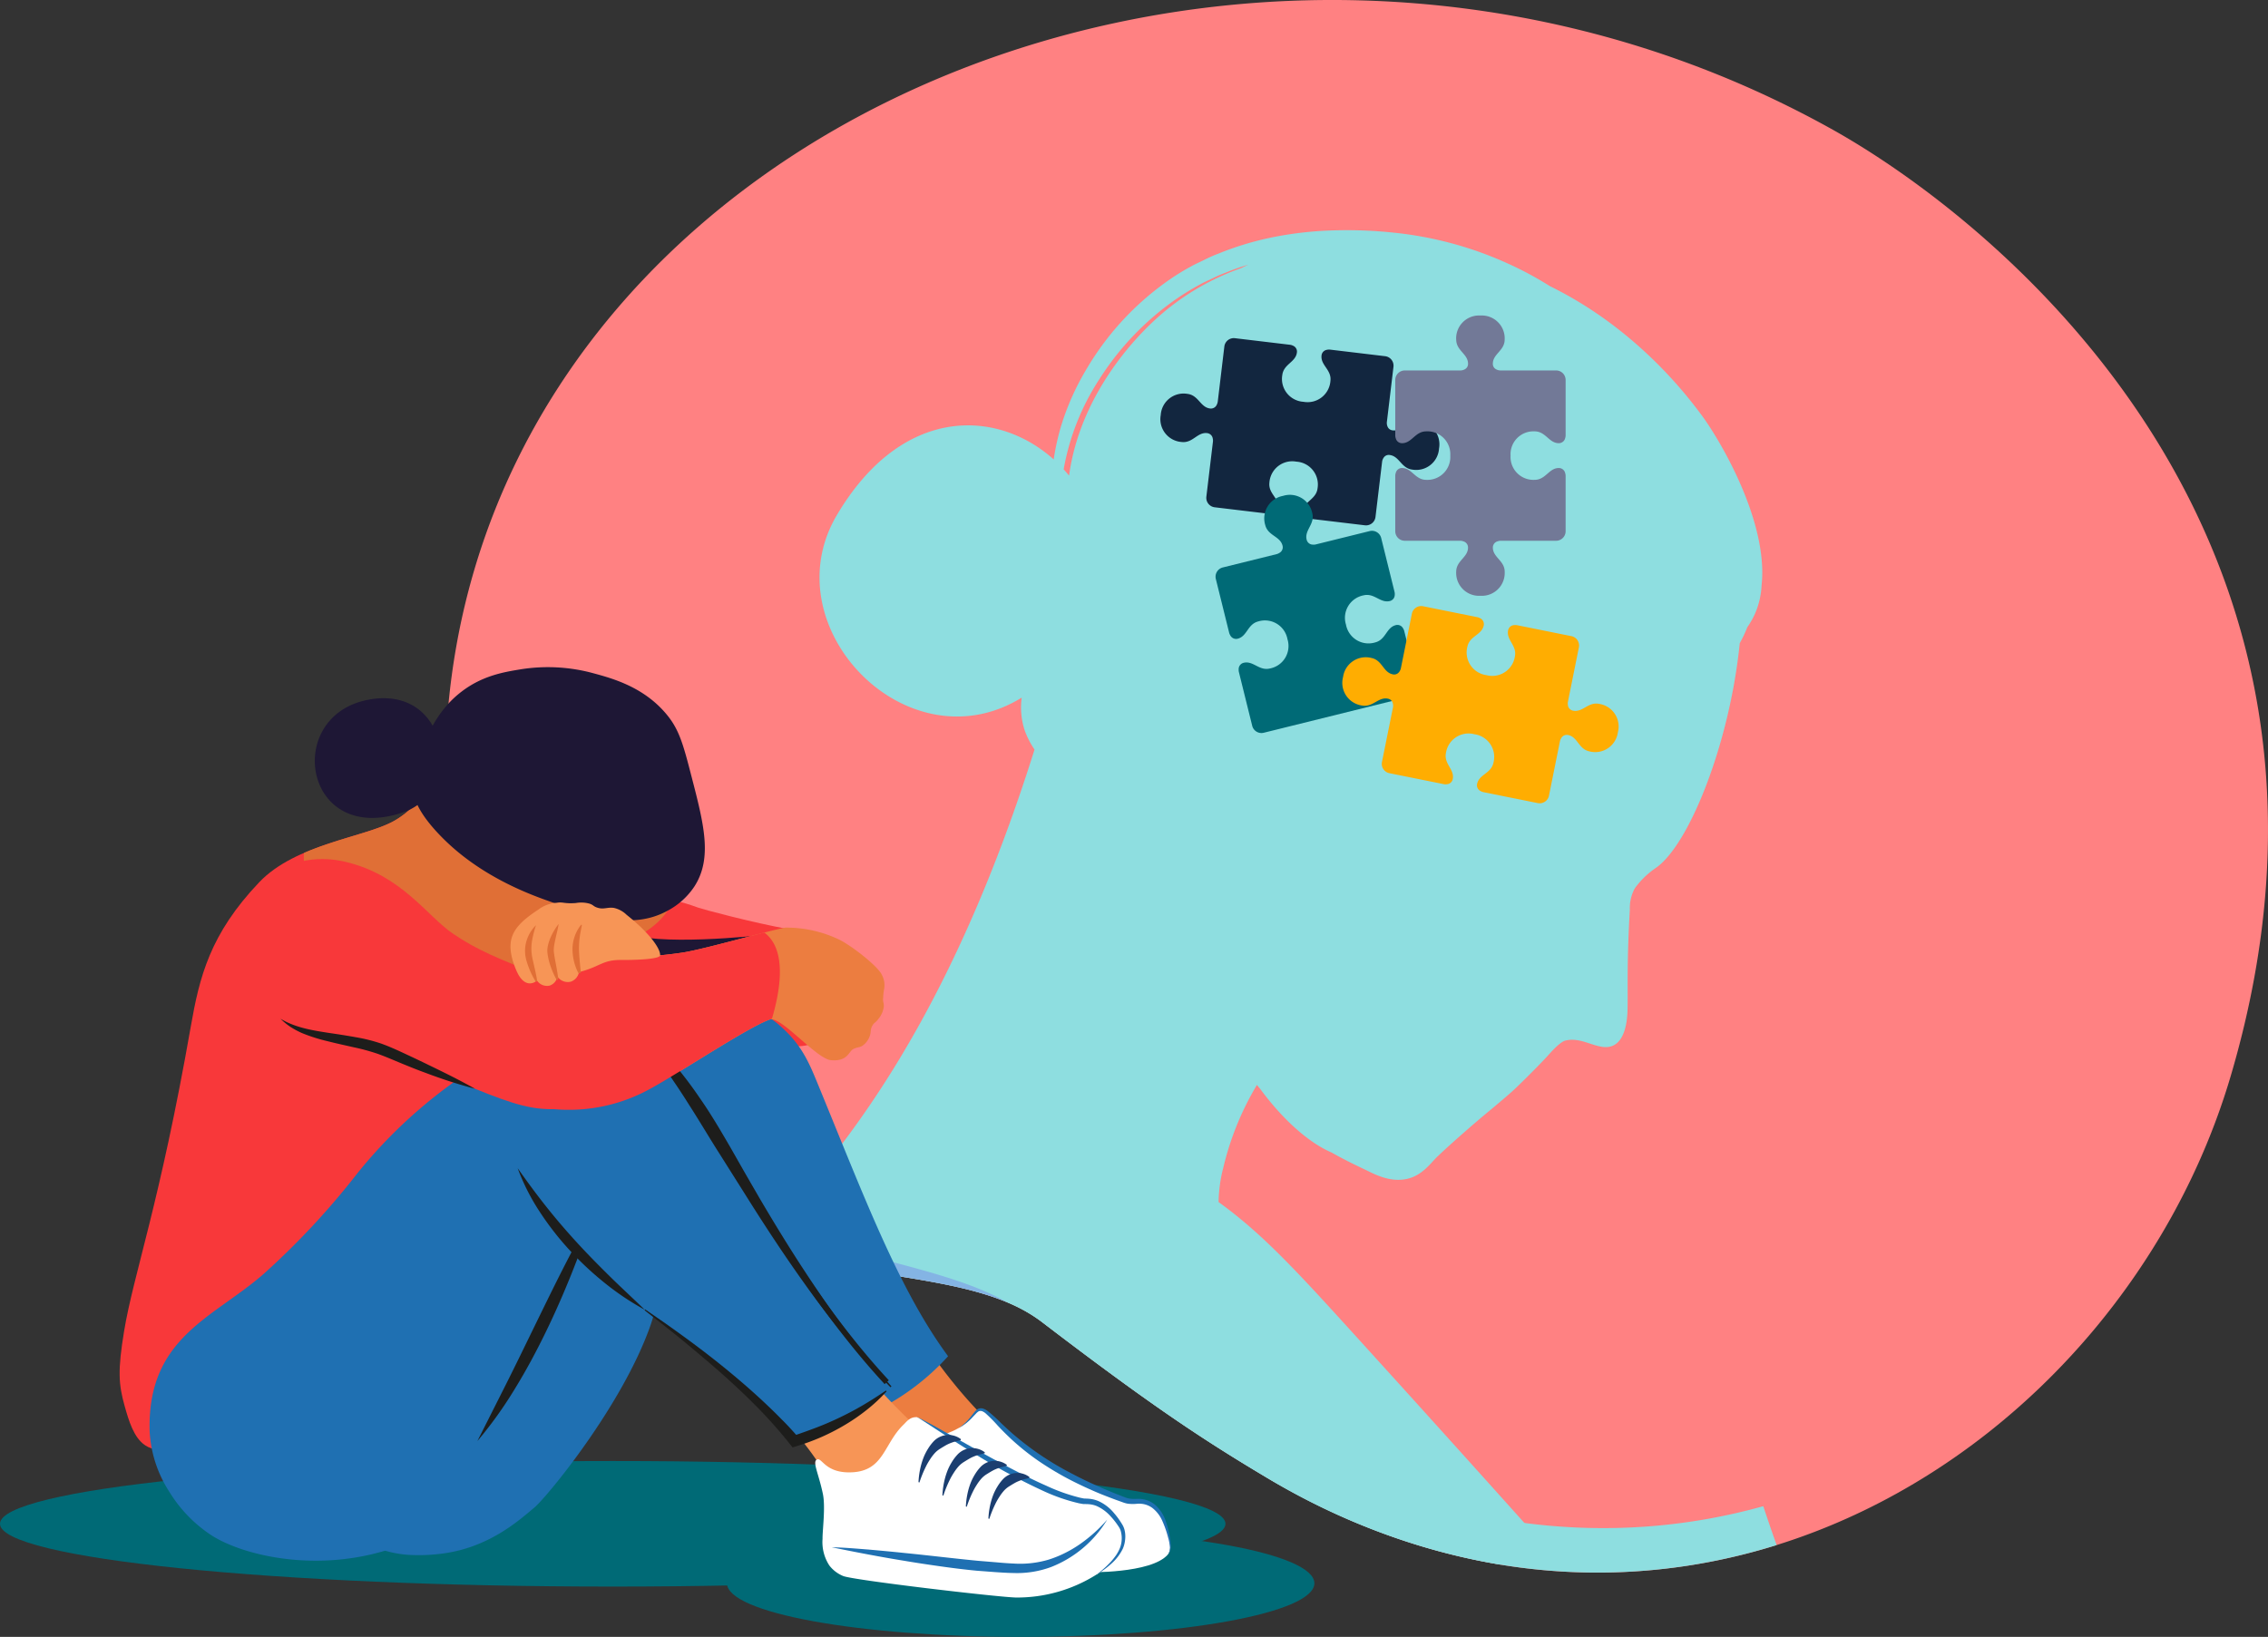 <svg xmlns="http://www.w3.org/2000/svg" xmlns:xlink="http://www.w3.org/1999/xlink" width="400" height="288.781" viewBox="0 0 400 288.781">
  <rect x="0" y="0" width="400" height="288.781" fill="#333333" stroke="none"/>
  <defs>
    <clipPath id="clip-path">
      <rect id="Rectángulo_373838" data-name="Rectángulo 373838" width="400" height="288.781" transform="translate(0 0)" fill="none"/>
    </clipPath>
  </defs>
  <g id="Grupo_1064796" data-name="Grupo 1064796" transform="translate(0 0.001)">
    <g id="Grupo_1064795" data-name="Grupo 1064795" transform="translate(0 -0.001)" clip-path="url(#clip-path)">
      <path id="Trazado_798488" data-name="Trazado 798488" d="M556.737,260.477c-11.024-6.582-20.131-12.591-39.321-27.261-21.693-16.583-76.026,4.138-100.346-65a85.652,85.652,0,0,1-4.594-22.423C404.746,27.53,548.8-37.227,656.609,22.716c28.328,15.75,98.768,71.226,70.486,167.1-19.517,66.159-96.393,114.824-170.359,70.662" transform="translate(-333.667 0.001)" fill="#ff8182"/>
      <path id="Trazado_798489" data-name="Trazado 798489" d="M849.69,350c.038-3.555-.125-7.95.39-16.938a7.259,7.259,0,0,1,.877-3.755,15,15,0,0,1,3.593-3.518c5.874-3.874,13.116-21.863,14.917-39.725a24.055,24.055,0,0,0,1.335-2.821,14.515,14.515,0,0,0,1.378-2.444,14.114,14.114,0,0,0,1.137-4.942c1.226-11.25-7.347-25.665-10.593-30.044-2.736-3.691-11.672-15.349-26.732-22.734a60.835,60.835,0,0,0-7.447-4.006,64.339,64.339,0,0,0-20.138-5.44,78.091,78.091,0,0,0-10.418-.4,63,63,0,0,0-10.433,1.121,53.352,53.352,0,0,0-10.109,3.01,23.745,23.745,0,0,0-2.421,1.072c-.791.4-1.607.739-2.374,1.18a41.3,41.3,0,0,0-4.491,2.827A50.184,50.184,0,0,0,754.1,237.966a45.22,45.22,0,0,0-4.266,9.585,42.325,42.325,0,0,0-1.366,6.094c-9.961-8.95-26.769-9.588-38.242,9.82-11.692,19.777,12.509,44.615,32.6,32.2a13,13,0,0,0,.561,5.88,15.378,15.378,0,0,0,1.7,3.282c-13.1,41.736-28.5,62.592-36.265,72.61a68.434,68.434,0,0,0-13.807,14.93c20.074,6.277,40.111,4.841,51.365,13.444,19.19,14.67,28.3,20.679,39.321,27.261a118.294,118.294,0,0,0,41.455,15.537c3.22-.337,6.482-.744,9.772-1.26-5.859-6.542-17.475-19.533-35.393-39.271-10.249-11.29-16.253-17.832-23.988-23.421a25.68,25.68,0,0,1,.81-5.975,51.6,51.6,0,0,1,5.952-14.689c.174.209.345.423.523.629l-.007-.012c4.052,5.528,8.677,9.61,12.672,11.316,2.58,1.475,5,2.575,6.91,3.505,2.542,1.241,4.6,1.562,6.472,1.115,2.654-.633,4.063-2.765,5.271-3.918,3.122-2.982,7.9-7.02,7.9-7.02.484-.4.955-.8,1.421-1.183l.016-.014.5-.417c.271-.226.879-.737.915-.767.892-.751,1.769-1.5,2.656-2.3l.012-.011c.6-.538,4.628-4.483,6.219-6.276.846-.953,2.116-2.278,2.955-2.479,2.348-.56,4.384.808,6.472,1.115,4.594.677,4.458-6.165,4.47-7.273M781.453,219.92a43.844,43.844,0,0,0-15.118,9.1c-1.923,1.785-12.871,11.949-15.1,27.091-.019.133-.035.261-.053.392q-.463-.569-.956-1.11a42.68,42.68,0,0,1,6.311-15.929,49.512,49.512,0,0,1,13.6-14.166,46.687,46.687,0,0,1,4.185-2.552c.711-.4,1.474-.711,2.208-1.073a21.134,21.134,0,0,1,2.255-.976,38.757,38.757,0,0,1,4.005-1.407c-.458.21-.9.421-1.344.633" transform="translate(-562.631 -172.591)" fill="#8edee0"/>
      <path id="Trazado_798490" data-name="Trazado 798490" d="M985.99,1233.533c-11.582-5.543-40.411-25.646-55.128-28.025a27.84,27.84,0,0,1,6.442,3.6c19.19,14.67,28.3,20.679,39.321,27.261,31.066,18.548,62.644,20.72,90.27,12.1q-1.18-3.3-2.358-6.856c-23.866,6.653-50.848,5.182-78.547-8.076" transform="translate(-753.555 -975.887)" fill="#8edee0"/>
      <path id="Trazado_798491" data-name="Trazado 798491" d="M431.99,824.037c-.169-.7-.323-1.411-.474-2.121-2.689.34-5.572.814-8.678,1.487a84.5,84.5,0,0,0,2.862,10.177c22.3,63.383,69.818,51.241,94.288,61.56-23.1-13.121-72.166-5.338-88-71.1" transform="translate(-342.298 -665.36)" fill="#84b4e4"/>
      <path id="Trazado_798492" data-name="Trazado 798492" d="M1119.949,327.926c-1.963-.235-2.754,1.773-4.49,1.565a1.064,1.064,0,0,1-.913-.709,1.619,1.619,0,0,1-.1-.793l1.161-9.711a1.681,1.681,0,0,0-1.47-1.869l-9.691-1.158a1.626,1.626,0,0,0-.575.03,1.12,1.12,0,0,0-.948.989c-.208,1.736,1.8,2.527,1.565,4.491a4.036,4.036,0,0,1-4.71,3.7l-.079-.01a4.036,4.036,0,0,1-3.7-4.71c.235-1.963,2.372-2.259,2.579-4a1.12,1.12,0,0,0-.688-1.185,1.627,1.627,0,0,0-.552-.165l-9.691-1.158a1.681,1.681,0,0,0-1.869,1.47l-1.157,9.686a1.634,1.634,0,0,1-.162.546,1.123,1.123,0,0,1-1.19.7c-1.736-.207-2.032-2.345-3.995-2.579a4.036,4.036,0,0,0-4.71,3.7c0,.013-.008.066-.01.079a4.036,4.036,0,0,0,3.7,4.71c1.963.235,2.754-1.772,4.49-1.565a1.124,1.124,0,0,1,.992.959,1.638,1.638,0,0,1,.029.569l-1.158,9.686a1.681,1.681,0,0,0,1.47,1.869l9.671,1.156a1.614,1.614,0,0,0,.493-.014,1.152,1.152,0,0,0,1.051-1.011c.208-1.736-1.8-2.527-1.565-4.49a4.036,4.036,0,0,1,4.71-3.7l.079.01a4.036,4.036,0,0,1,3.7,4.71c-.235,1.963-2.372,2.259-2.579,4a1.152,1.152,0,0,0,.783,1.231,1.613,1.613,0,0,0,.476.13l9.671,1.156a1.681,1.681,0,0,0,1.869-1.47l1.161-9.711a1.621,1.621,0,0,1,.28-.748,1.065,1.065,0,0,1,1.055-.474c1.736.208,2.032,2.345,4,2.579a4.036,4.036,0,0,0,4.71-3.7c0-.013.008-.066.01-.079a4.036,4.036,0,0,0-3.7-4.71" transform="translate(-869.845 -253.568)" fill="#12263f"/>
      <path id="Trazado_798493" data-name="Trazado 798493" d="M1159.91,493.976a1.681,1.681,0,0,0,1.228-2.036l-2.346-9.474a1.626,1.626,0,0,0-.232-.527,1.12,1.12,0,0,0-1.261-.537c-1.7.42-1.727,2.578-3.646,3.053a4.036,4.036,0,0,1-5.131-3.094l-.019-.077a4.036,4.036,0,0,1,3.094-5.132c1.919-.475,2.952,1.419,4.649,1a1.121,1.121,0,0,0,.865-1.063,1.627,1.627,0,0,0-.041-.574l-2.346-9.474a1.681,1.681,0,0,0-2.036-1.228l-9.469,2.345a1.633,1.633,0,0,1-.569.041,1.123,1.123,0,0,1-1.074-.866c-.42-1.7,1.474-2.73,1-4.649a4.036,4.036,0,0,0-5.132-3.094l-.078.019a4.036,4.036,0,0,0-3.094,5.132c.475,1.919,2.632,1.949,3.053,3.646a1.123,1.123,0,0,1-.546,1.267,1.628,1.628,0,0,1-.522.229l-9.469,2.345a1.681,1.681,0,0,0-1.228,2.036l2.341,9.454a1.608,1.608,0,0,0,.188.456,1.152,1.152,0,0,0,1.318.625c1.7-.42,1.727-2.578,3.646-3.053a4.036,4.036,0,0,1,5.131,3.094c0,.013.016.065.019.078a4.036,4.036,0,0,1-3.094,5.131c-1.919.475-2.952-1.419-4.649-1a1.152,1.152,0,0,0-.874,1.168,1.614,1.614,0,0,0,.047.491l2.341,9.454a1.681,1.681,0,0,0,2.036,1.228Z" transform="translate(-911.126 -371.118)" fill="#006a76"/>
      <path id="Trazado_798494" data-name="Trazado 798494" d="M1246.424,578.854c1.938.391,2.887-1.547,4.6-1.2a1.065,1.065,0,0,1,.854.78,1.617,1.617,0,0,1,.032.8l-1.933,9.587a1.681,1.681,0,0,0,1.316,1.98l9.568,1.929a1.62,1.62,0,0,0,.576.016,1.12,1.12,0,0,0,1.024-.91c.346-1.714-1.592-2.663-1.2-4.6a4.036,4.036,0,0,1,4.991-3.316l.078.016a4.036,4.036,0,0,1,3.316,4.991c-.391,1.938-2.545,2.062-2.89,3.776a1.12,1.12,0,0,0,.592,1.236,1.622,1.622,0,0,0,.537.209l9.568,1.929a1.681,1.681,0,0,0,1.98-1.316l1.928-9.563a1.634,1.634,0,0,1,.205-.532,1.124,1.124,0,0,1,1.242-.6c1.714.346,1.838,2.5,3.776,2.89a4.036,4.036,0,0,0,4.991-3.316l.016-.078a4.036,4.036,0,0,0-3.316-4.991c-1.938-.391-2.887,1.547-4.6,1.2a1.123,1.123,0,0,1-.912-1.035,1.631,1.631,0,0,1,.017-.57l1.927-9.563a1.681,1.681,0,0,0-1.316-1.98l-9.548-1.925a1.608,1.608,0,0,0-.492-.026,1.152,1.152,0,0,0-1.129.924c-.346,1.714,1.592,2.663,1.2,4.6a4.036,4.036,0,0,1-4.991,3.316l-.078-.016a4.036,4.036,0,0,1-3.316-4.991c.391-1.938,2.544-2.062,2.89-3.776a1.152,1.152,0,0,0-.682-1.289,1.613,1.613,0,0,0-.464-.167l-9.548-1.925a1.681,1.681,0,0,0-1.98,1.316l-1.933,9.587a1.619,1.619,0,0,1-.339.723,1.065,1.065,0,0,1-1.09.388c-1.714-.346-1.838-2.5-3.776-2.89a4.036,4.036,0,0,0-4.991,3.316l-.016.078a4.036,4.036,0,0,0,3.316,4.991" transform="translate(-1006.244 -454.394)" fill="#ffad01"/>
      <path id="Trazado_798495" data-name="Trazado 798495" d="M1302.679,296.475c0,1.977,2.087,2.525,2.087,4.273a1.065,1.065,0,0,1-.6.991,1.62,1.62,0,0,1-.776.19h-9.78a1.681,1.681,0,0,0-1.681,1.681v9.76a1.621,1.621,0,0,0,.1.567,1.12,1.12,0,0,0,1.095.824c1.748,0,2.3-2.087,4.273-2.087a4.036,4.036,0,0,1,4.237,4.237v.08a4.036,4.036,0,0,1-4.237,4.237c-1.977,0-2.524-2.087-4.273-2.087a1.12,1.12,0,0,0-1.095.824,1.623,1.623,0,0,0-.1.567v9.76a1.681,1.681,0,0,0,1.681,1.681h9.755a1.635,1.635,0,0,1,.562.1,1.124,1.124,0,0,1,.835,1.1c0,1.748-2.087,2.3-2.087,4.273a4.036,4.036,0,0,0,4.237,4.237h.08a4.036,4.036,0,0,0,4.237-4.237c0-1.977-2.087-2.525-2.087-4.273a1.124,1.124,0,0,1,.835-1.1,1.636,1.636,0,0,1,.562-.1h9.755a1.681,1.681,0,0,0,1.681-1.681v-9.74a1.613,1.613,0,0,0-.072-.488,1.152,1.152,0,0,0-1.129-.924c-1.748,0-2.3,2.087-4.273,2.087a4.036,4.036,0,0,1-4.237-4.237v-.08a4.036,4.036,0,0,1,4.237-4.237c1.977,0,2.525,2.087,4.273,2.087a1.152,1.152,0,0,0,1.129-.924,1.613,1.613,0,0,0,.072-.488v-9.74a1.681,1.681,0,0,0-1.681-1.681h-9.78a1.62,1.62,0,0,1-.776-.19,1.065,1.065,0,0,1-.6-.991c0-1.748,2.087-2.3,2.087-4.273a4.036,4.036,0,0,0-4.237-4.237h-.08a4.036,4.036,0,0,0-4.237,4.237" transform="translate(-1045.851 -236.573)" fill="#727997"/>
      <path id="Trazado_798496" data-name="Trazado 798496" d="M556.635,834.761c4.329-2.155,6.592-3.346,13.9-.649.651.24,9.215,2.569,16.211,3.842,4.489.817,6.55,1.547,8.431,2.73,2.394,1.506,4.257,6.206,3.131,10.016-1.745,5.9-7.776,7.47-8.431,7.628-2.633.635-6.613-.063-10.017-.8-10.052-2.183-27.654-15.655-27.238-18.788.07-.528.439-2.2,4.009-3.975" transform="translate(-447.358 -673.972)" fill="#f8383a"/>
      <path id="Trazado_798497" data-name="Trazado 798497" d="M0,1364.276c0,6.118,48.383,11.077,108.067,11.077s108.067-4.959,108.067-11.077S167.751,1353.2,108.067,1353.2,0,1358.158,0,1364.276" transform="translate(0 -1095.447)" fill="#006a76"/>
      <path id="Trazado_798498" data-name="Trazado 798498" d="M673.1,1426.194c0,5.227,23.193,9.464,51.8,9.464s51.8-4.237,51.8-9.464-23.193-9.464-51.8-9.464-51.8,4.237-51.8,9.464" transform="translate(-544.887 -1146.876)" fill="#006a76"/>
      <path id="Trazado_798499" data-name="Trazado 798499" d="M592.348,931.8a16.4,16.4,0,0,1,12.267.02c1.758.684,10.526,11.684,11.256,13.907C631.9,994.513,649.588,1004.46,650.2,1007a6.67,6.67,0,0,1-1.769,6.326c-1.024.609-5.468,2.974-15.363-1.627-8.063-3.749-44.573-49.953-46.625-57.475-3.466-12.7-.333-17.281.723-18.616a12.767,12.767,0,0,1,5.182-3.805" transform="translate(-473.455 -753.358)" fill="#ec7d40"/>
      <path id="Trazado_798500" data-name="Trazado 798500" d="M617.44,1000.021a42.361,42.361,0,0,0,18.041-11.333l.6-.647-.514-.716c-8.375-11.653-14.448-27.813-22.135-46.524-1.851-4.5-3.123-7.962-7.756-11.707a17.769,17.769,0,0,0-5.251-2.87,18.332,18.332,0,0,0-6.671-1.274,16.526,16.526,0,0,0-6.4,1.264,13.792,13.792,0,0,0-5.613,4.132c-3.044,3.847-3.361,10.615-.918,19.569,2.138,7.836,6.622,14.288,22.056,34a175.556,175.556,0,0,0,13.465,15.848l.471.467Z" transform="translate(-468.871 -748.77)" fill="#1f70b2"/>
      <path id="Trazado_798501" data-name="Trazado 798501" d="M370.139,1099.936c-4.914,14.284-18.451,30.656-20.592,32.413-2.318,1.9-7.608,6.871-15.842,8.044a31.134,31.134,0,0,1-5.59.309,18.967,18.967,0,0,1-8.59-2.318c-7.39-4.509-6.008-36.939,13.907-56.309,4.913-4.778,14.306-13.914,24.814-11.453,11.615,2.721,15.576,18.606,11.892,29.313" transform="translate(-255.331 -866.36)" fill="#1f70b2"/>
      <path id="Trazado_798502" data-name="Trazado 798502" d="M169.243,713.948c-3.107-.408-4.141,5.531-10.129,8.861-5.16,2.87-17.29,4.029-23.711,10.775-8.724,9.166-10.547,16.753-12.076,25.483-5.493,31.363-10.1,43.669-11.758,53.722-1.138,6.913-.987,9.384.116,13.272.691,2.434,1.564,5.511,3.609,6.869,5.546,3.681,18.7-5.945,26.078-12.806,15.442-14.355,22.61-30.629,30.547-55.184,0,0,8.818-27.278,2.794-44.124-.608-1.7-2.371-6.462-5.472-6.869" transform="translate(-89.683 -577.942)" fill="#f8383a"/>
      <path id="Trazado_798503" data-name="Trazado 798503" d="M397.016,737.431c-4.191,5.117-6.552,13.874-2.645,19.328,4.737,6.612,15.962,5.328,22.583,4.12,5.72-1.043,17.962-4.04,19.531-11.444,1.461-6.9-7.124-14.544-14.648-17.293-7.4-2.7-18.519-2.4-24.821,5.29" transform="translate(-317.642 -591.433)" fill="#e06f36"/>
      <path id="Trazado_798504" data-name="Trazado 798504" d="M307.348,713.948c3.1.407,4.864,5.169,5.472,6.869,4.752,13.289.269,33.065-1.837,40.826-10.961-2.023-21.173-8.567-26.1-17.873a32.249,32.249,0,0,1-3.5-15.348c5.873-2.549,12.4-3.7,15.834-5.614,5.987-3.33,7.021-9.269,10.129-8.861" transform="translate(-227.787 -577.942)" fill="#e06f36"/>
      <path id="Trazado_798505" data-name="Trazado 798505" d="M602.171,864.088c-.265.133-16.766,2.121-24.652.663s.331,6.627.331,6.627,26.707-1.856,26.309-1.723-1.988-5.567-1.988-5.567" transform="translate(-464.745 -699.5)" fill="#1e1735"/>
      <path id="Trazado_798506" data-name="Trazado 798506" d="M216.9,985.718c-3.966,7.031-22,43.3-25.194,48.834-4.206,7.3-9.165,9.849-11.7,10.609-12.928,3.872-25.522.646-30.736-2.808a24.44,24.44,0,0,1-7.333-7.645A21.681,21.681,0,0,1,138.5,1024.1c-.468-16.712,11.45-20.077,20.282-27.927a136.408,136.408,0,0,0,16.382-17.63,86.546,86.546,0,0,1,24.027-20.594c10.647-6,15.053-4.919,16.694-4.369,4.575,1.535,8.722,6.052,9.361,11.077.858,6.751-1.878,9.589-8.35,21.063" transform="translate(-112.109 -771.583)" fill="#1f70b2"/>
      <path id="Trazado_798507" data-name="Trazado 798507" d="M462.6,1124.207a47.63,47.63,0,0,0-2.958,4.849c-.911,1.656-1.772,3.33-2.627,5.006-1.7,3.356-3.34,6.728-4.983,10.094s-3.273,6.735-4.953,10.082L442,1164.312a72.4,72.4,0,0,0,6.613-9.222c1.986-3.223,3.77-6.561,5.425-9.955s3.168-6.853,4.571-10.351q1.049-2.624,2.024-5.275c.65-1.769,1.276-3.539,1.965-5.3" transform="translate(-357.811 -910.072)" fill="#1d1d1b"/>
      <path id="Trazado_798508" data-name="Trazado 798508" d="M472.446,868.981c2.531-2.318,5.347-3.116,11.092-4.127,4.031-.709,8.856-.419,15.337-1.419,3.777-.583,16.585-4.26,18.067-4.385a21.5,21.5,0,0,1,9.028,1.924c2.221.921,7.33,4.938,7.937,6.411a3.829,3.829,0,0,1,.387,2.563,9.729,9.729,0,0,0-.151,1.451c-.115.782.166.89.1,1.644a4.175,4.175,0,0,1-.919,2.08c-.57.782-.78.645-1.112,1.258-.435.8-.113,1.1-.532,2.031a3.391,3.391,0,0,1-1.161,1.451c-.574.386-.76.2-1.6.58-.882.4-.953,2.258-3.99,1.991-2.591-.228-8.83-7.878-10.81-7.166-3.911,1.406-15.7,9.285-20.931,12.145a29.53,29.53,0,0,1-16.347,3.724c-2.6-.152-4.792-.4-6.927-2.714-4.366-4.722-2.723-14.632,2.531-19.443" transform="translate(-378.377 -695.399)" fill="#ec7d40"/>
      <path id="Trazado_798509" data-name="Trazado 798509" d="M845.4,1334.271s11.349.273,14.288-3.111c.568-.654.562-1.575.19-3.158-.463-1.965-1.211-4.712-3.348-5.789-1.824-.919-2.8-.07-4.436-.665-21.037-7.631-23.259-16.932-25.791-15.9-.572.234-1.634,2.136-3.471,3.17-5.407,3.044-5.255-.7-9.285,1.328-4.818,2.421-8.293,10.165-4.164,15.186,3.022,3.673,6.541,1.918,20.825,5.4,4.622,1.127,4.3,2.667,15.19,3.533" transform="translate(-653.734 -1056.892)" fill="#fff"/>
      <path id="Trazado_798510" data-name="Trazado 798510" d="M817.186,1409.329c3.022,3.673,6.541,1.919,20.825,5.4" transform="translate(-661.531 -1140.885)" fill="none" stroke="#1d1d1b" stroke-miterlimit="10" stroke-width="1"/>
      <path id="Trazado_798511" data-name="Trazado 798511" d="M924.646,1330.2a2.116,2.116,0,0,0,.533-1.465,8.08,8.08,0,0,0-.16-1.582,17.56,17.56,0,0,0-.809-3.071,6.476,6.476,0,0,0-1.842-2.7,4.472,4.472,0,0,0-1.5-.807,5.023,5.023,0,0,0-1.682-.212,6.389,6.389,0,0,1-1.463-.073,4.543,4.543,0,0,1-.674-.214l-.727-.283c-.973-.369-1.929-.776-2.887-1.178-1.91-.817-3.793-1.694-5.625-2.665a53.351,53.351,0,0,1-10.3-6.885c-.786-.676-1.542-1.385-2.3-2.1a27.156,27.156,0,0,0-2.363-2.128,2.778,2.778,0,0,0-.769-.395,1.351,1.351,0,0,0-.929.064,2.432,2.432,0,0,0-.631.592c-.171.2-.331.41-.494.613a9.59,9.59,0,0,1-2.238,2.152,8.931,8.931,0,0,0,2.471-1.947l.54-.566a2.275,2.275,0,0,1,.53-.449.89.89,0,0,1,.6.009,2.313,2.313,0,0,1,.593.369,27.91,27.91,0,0,1,2.169,2.2c.716.768,1.464,1.512,2.233,2.237a43.54,43.54,0,0,0,4.94,3.968,55.035,55.035,0,0,0,5.429,3.258q2.811,1.452,5.738,2.649c.98.383,1.958.77,2.951,1.119l.742.268a4.91,4.91,0,0,0,.828.232,7.169,7.169,0,0,0,1.665.024,4.188,4.188,0,0,1,1.423.114,3.967,3.967,0,0,1,1.281.614,5.9,5.9,0,0,1,1.784,2.336,18.328,18.328,0,0,1,1.011,2.924,8,8,0,0,1,.293,1.517,2.033,2.033,0,0,1-.366,1.462" transform="translate(-718.688 -1055.935)" fill="#1f70b2"/>
      <path id="Trazado_798512" data-name="Trazado 798512" d="M426.44,660.914a12.917,12.917,0,0,0,4.773-4.308c3.21-4.986,1.658-10.993-.466-19.209-1.416-5.478-2.123-8.217-4.191-10.827-4.036-5.1-9.767-6.649-13.156-7.567a30.5,30.5,0,0,0-12.806-.7c-2.99.49-6.765,1.109-10.478,3.958-3.827,2.937-5.5,6.644-6.869,9.663-1.2,2.643-1.913,4.23-1.863,6.4.058,2.52,1.136,5.28,4.89,9.2,2.887,3.012,8.379,7.776,18.511,11.409,8,2.869,15.278,5.479,21.654,1.979" transform="translate(-308.738 -500.226)" fill="#1e1735"/>
      <path id="Trazado_798513" data-name="Trazado 798513" d="M307.093,666.791c10.862-3.718,8.038-22.929-6.571-19.777-14.63,3.156-10.871,25.748,6.571,19.777" transform="translate(-235.952 -523.491)" fill="#1e1735"/>
      <path id="Trazado_798514" data-name="Trazado 798514" d="M466.6,958.456c.92,8.416,9.29,22.849,25.447,34.543,31.395,22.721,30.557,31.174,35,35.28,5.663,5.235,13.6,4.2,17.286-.9a8.011,8.011,0,0,0-1.216-10.525c-1.406-1.376-3.056-1.678-3.485-2.065-17.918-16.139-31.72-43.512-38.365-54-8-12.625-11.317-15.028-15.51-17.277-4.748-2.547-10.726-1.034-14.822,3.484-3.283,3.621-4.657,8.5-4.333,11.459" transform="translate(-377.684 -762.798)" fill="#f79556"/>
      <path id="Trazado_798515" data-name="Trazado 798515" d="M755.106,1320.079c-.741.463.363,2.491,1.1,6.03.488,2.338-.089,6.5-.058,7.928a7.53,7.53,0,0,0,1.208,4.717,5.915,5.915,0,0,0,2.416,1.841c1.7.732,27.182,3.718,30.477,3.8a26.236,26.236,0,0,0,14.266-4.084c.642-.421,4.318-2.887,4.659-5.752a4.314,4.314,0,0,0-.46-2.819c-.212-.328-1.884-3.119-4.223-3.983a7.417,7.417,0,0,0-2.359-.345c-8.713-1.361-28.386-14.78-29.4-14.831-1.177-.059-1.771.808-2.306,1.323-3.5,3.378-3.435,8.147-9.112,8.4-4.832.218-5.268-2.812-6.211-2.223" transform="translate(-611.078 -1062.559)" fill="#fff"/>
      <path id="Trazado_798516" data-name="Trazado 798516" d="M880.483,1340.318c.642-.421,4.318-2.887,4.659-5.752a4.313,4.313,0,0,0-.46-2.819c-.211-.328-1.884-3.119-4.223-3.983a7.412,7.412,0,0,0-2.358-.345c-8.713-1.361-28.386-14.78-29.4-14.831" transform="translate(-687.044 -1062.571)" fill="#fff"/>
      <path id="Trazado_798517" data-name="Trazado 798517" d="M880.483,1340.318a15.174,15.174,0,0,0,2.62-1.933,8.375,8.375,0,0,0,1.993-2.64,5.435,5.435,0,0,0,.394-1.657,4.763,4.763,0,0,0-.146-1.725,3.374,3.374,0,0,0-.363-.825c-.137-.228-.289-.469-.443-.7a13.576,13.576,0,0,0-1.015-1.326,7.716,7.716,0,0,0-2.689-2.093,5.367,5.367,0,0,0-1.705-.435c-.286-.029-.585-.034-.833-.044l-.082-.005a.609.609,0,0,1-.062-.01l-.191-.039-.383-.078a32.193,32.193,0,0,1-6-2.125c-1.964-.859-3.887-1.828-5.8-2.822s-3.8-2.034-5.692-3.074l-5.647-3.179-2.833-1.583-1.429-.772-.726-.367a3.714,3.714,0,0,0-.754-.3,3.679,3.679,0,0,1,.716.372l.684.435,1.358.885,2.715,1.776c1.819,1.172,3.646,2.332,5.5,3.448a107.5,107.5,0,0,0,11.475,6.147,32.059,32.059,0,0,0,6.226,2.138l.414.074.207.037c.025.006.1.013.139.016l.121.005c.292,0,.534,0,.787.023a4.419,4.419,0,0,1,1.431.329,7.257,7.257,0,0,1,2.437,1.793,12.811,12.811,0,0,1,1,1.211c.156.214.3.425.452.655a2.851,2.851,0,0,1,.32.64,4.816,4.816,0,0,1-.071,2.982,6.886,6.886,0,0,1-.722,1.383,11.673,11.673,0,0,1-1,1.242,17.213,17.213,0,0,1-2.414,2.139" transform="translate(-687.044 -1062.571)" fill="#1f70b2"/>
      <path id="Trazado_798518" data-name="Trazado 798518" d="M770.135,1412.323c4.232.866,8.466,1.687,12.724,2.375,2.126.362,4.26.682,6.4.983s4.277.575,6.447.779l3.232.245c1.077.073,2.167.149,3.274.161a17.35,17.35,0,0,0,6.612-1.059,20.125,20.125,0,0,0,9.9-8.369,26.27,26.27,0,0,1-4.747,4.287,20.7,20.7,0,0,1-2.71,1.61,19.407,19.407,0,0,1-2.893,1.173,17.669,17.669,0,0,1-6.121.688c-1.048-.043-2.108-.129-3.178-.226l-3.212-.265c-4.25-.408-8.535-.943-12.82-1.365-2.142-.227-4.289-.424-6.438-.615-2.152-.163-4.3-.363-6.468-.4" transform="translate(-623.443 -1139.354)" fill="#1f70b2"/>
      <path id="Trazado_798519" data-name="Trazado 798519" d="M850.623,1337.484a20.418,20.418,0,0,1,1.115-2.752,11.52,11.52,0,0,1,.708-1.25,8.675,8.675,0,0,1,.826-1.117,4.395,4.395,0,0,1,1.009-.84c.357-.223.689-.426,1.036-.625a7.216,7.216,0,0,1,1.151-.5c.427-.155.9-.236,1.434-.387l.041-.171a3.612,3.612,0,0,0-4.78.346,8.161,8.161,0,0,0-1.021,1.336,9.973,9.973,0,0,0-.736,1.42,12.576,12.576,0,0,0-.492,1.479,14.5,14.5,0,0,0-.455,3Z" transform="translate(-688.467 -1075.942)" fill="#1b3e70"/>
      <path id="Trazado_798520" data-name="Trazado 798520" d="M872.768,1349.669a20.432,20.432,0,0,1,1.115-2.752,11.525,11.525,0,0,1,.708-1.251,8.683,8.683,0,0,1,.826-1.117,4.388,4.388,0,0,1,1.009-.84c.357-.223.689-.426,1.036-.625a7.267,7.267,0,0,1,1.152-.5c.427-.155.9-.236,1.433-.386l.041-.171a3.612,3.612,0,0,0-4.78.346,8.169,8.169,0,0,0-1.021,1.336,9.977,9.977,0,0,0-.736,1.421,12.546,12.546,0,0,0-.492,1.479,14.494,14.494,0,0,0-.455,3Z" transform="translate(-706.394 -1085.806)" fill="#1b3e70"/>
      <path id="Trazado_798521" data-name="Trazado 798521" d="M894.47,1361.153a19.739,19.739,0,0,1,1.078-2.661,11.084,11.084,0,0,1,.685-1.209,8.4,8.4,0,0,1,.8-1.08,4.249,4.249,0,0,1,.976-.812c.345-.216.667-.412,1-.6a7,7,0,0,1,1.114-.483c.413-.15.867-.228,1.386-.374l.039-.166a3.492,3.492,0,0,0-4.622.334,7.878,7.878,0,0,0-.987,1.292,9.613,9.613,0,0,0-.712,1.373,12.17,12.17,0,0,0-.476,1.43,14.042,14.042,0,0,0-.44,2.9Z" transform="translate(-723.966 -1095.326)" fill="#1b3e70"/>
      <path id="Trazado_798522" data-name="Trazado 798522" d="M915.345,1372.368a19.73,19.73,0,0,1,1.078-2.661,11.143,11.143,0,0,1,.685-1.209,8.426,8.426,0,0,1,.8-1.08,4.25,4.25,0,0,1,.976-.812c.345-.216.667-.412,1-.6a7,7,0,0,1,1.114-.483c.413-.15.867-.228,1.386-.374l.039-.166a3.493,3.493,0,0,0-4.622.334,7.882,7.882,0,0,0-.987,1.292,9.631,9.631,0,0,0-.712,1.373,12.128,12.128,0,0,0-.476,1.43,14.019,14.019,0,0,0-.44,2.9Z" transform="translate(-740.865 -1104.405)" fill="#1b3e70"/>
      <path id="Trazado_798523" data-name="Trazado 798523" d="M513.914,1012.233a43.753,43.753,0,0,0,15.492-8.632l.834-.731-.753-.813c-11.7-12.63-21.268-28.7-27.6-39.34-1.657-2.784-3.089-5.188-4.3-7.093-8.146-12.851-11.589-15.332-15.912-17.65a11.434,11.434,0,0,0-5.463-1.361,14.647,14.647,0,0,0-10.669,5.072c-3.649,4.025-4.946,9.2-4.607,12.3.947,8.663,9.452,23.405,25.888,35.3,11.84,8.569,20.322,15.967,25.93,22.617l.468.555Z" transform="translate(-373.098 -758.209)" fill="#1f70b2"/>
      <path id="Trazado_798524" data-name="Trazado 798524" d="M596.784,1212.9c2.3,1.818,4.631,3.6,6.893,5.468s4.5,3.753,6.693,5.689,4.317,3.944,6.363,6.02a82.069,82.069,0,0,1,5.773,6.535l.388.488.637-.195a39.18,39.18,0,0,0,4.432-1.624,38.272,38.272,0,0,0,4.206-2.172,34.278,34.278,0,0,0,3.882-2.688,28.628,28.628,0,0,0,3.429-3.211l-.123-.14c-1.284.88-2.579,1.713-3.9,2.494s-2.668,1.5-4.037,2.163-2.762,1.274-4.18,1.818-2.834,1.05-4.3,1.543l1.025.292c-.479-.55-.981-1.107-1.482-1.654s-1.019-1.081-1.545-1.6c-1.034-1.062-2.1-2.087-3.18-3.1-2.16-2.017-4.392-3.946-6.674-5.809s-4.616-3.654-6.989-5.389q-1.778-1.3-3.58-2.573l-3.624-2.506Z" transform="translate(-483.111 -981.75)" fill="#1d1d1b"/>
      <path id="Trazado_798525" data-name="Trazado 798525" d="M549.286,1002.056c-11.7-12.63-21.268-28.7-27.6-39.34-1.657-2.784-3.089-5.188-4.3-7.093-8.146-12.851-11.589-15.332-15.911-17.65a11.437,11.437,0,0,0-5.463-1.361,14.647,14.647,0,0,0-10.669,5.072" transform="translate(-392.898 -758.209)" fill="none" stroke="#1d1d1b" stroke-miterlimit="10" stroke-width="1"/>
      <path id="Trazado_798526" data-name="Trazado 798526" d="M618.458,1008.158c-2.24-2.559-4.435-5.146-6.494-7.846s-4.056-5.44-5.969-8.241c-3.842-5.591-7.425-11.355-10.858-17.211l-2.549-4.41-2.527-4.437c-1.716-2.951-3.432-5.9-5.4-8.711a69.739,69.739,0,0,0-6.383-8.1,27.774,27.774,0,0,0-3.881-3.474,21.955,21.955,0,0,0-4.535-2.485l-.106.2a28.755,28.755,0,0,1,3.994,3.078,32.659,32.659,0,0,1,3.339,3.712c.52.652,1.005,1.339,1.509,2.006.48.691.975,1.365,1.435,2.072l.709,1.044.693,1.057c.466.7.914,1.417,1.363,2.132,1.829,2.837,3.541,5.765,5.365,8.619l5.443,8.635c3.637,5.762,7.429,11.438,11.474,16.929a150.2,150.2,0,0,0,13.208,15.59Z" transform="translate(-461.234 -763.574)" fill="#1d1d1b"/>
      <path id="Trazado_798527" data-name="Trazado 798527" d="M479.314,1081.98a37.451,37.451,0,0,0,3.849,7.625,51.44,51.44,0,0,0,5.249,6.765,55.826,55.826,0,0,0,6.243,5.846,47.351,47.351,0,0,0,7.088,4.747c-2.052-1.977-4.119-3.879-6.118-5.844s-3.956-3.952-5.841-6.007-3.7-4.171-5.437-6.359-3.392-4.447-5.034-6.774" transform="translate(-388.016 -875.888)" fill="#1d1d1b"/>
      <path id="Trazado_798528" data-name="Trazado 798528" d="M234.861,823.829c3.2,2.468,6.609,2.851,12.63,4.052,6.65,1.326,4.889,1.539,21.681,8.305,6.762,2.725,10.521,3.979,15.411,3.489,2.51-.251,5.886-.638,8.142-3.2,3.58-4.066,2.986-12.45-1.018-15.7-2.385-1.936-3.539-1.691-11.195-4.707-7-2.756-10.879-4.285-15.265-7.269-4.558-3.1-9.009-10.307-18.9-12.648-.61-.144-8.277-2.168-13.521,3.108-4.121,4.147-3.878,9.685-3.78,11.922.059,1.348.525,8.567,5.815,12.648" transform="translate(-185.385 -644.098)" fill="#f8383a"/>
      <path id="Trazado_798529" data-name="Trazado 798529" d="M259.75,943.585a11.475,11.475,0,0,0,1.806,1.466,14.145,14.145,0,0,0,2.079,1.1,29.962,29.962,0,0,0,4.445,1.4c1.491.383,2.984.7,4.463,1.039a37.107,37.107,0,0,1,4.3,1.162c1.379.488,2.771,1.1,4.185,1.683s2.833,1.159,4.275,1.681a89.074,89.074,0,0,0,8.76,2.824c-2.684-1.514-5.426-2.865-8.175-4.193-1.37-.673-2.749-1.322-4.133-1.969s-2.78-1.288-4.28-1.826a29.462,29.462,0,0,0-4.569-1.132c-1.515-.272-3.026-.507-4.531-.724-3-.466-5.958-.918-8.624-2.514" transform="translate(-210.274 -763.854)" fill="#1d1d1b"/>
      <path id="Trazado_798530" data-name="Trazado 798530" d="M472.446,872.8c2.531-2.318,5.347-3.116,11.092-4.127,4.031-.71,8.856-.419,15.337-1.419,2.661-.41,9.8-2.355,14.306-3.513,2.22,1.638,4.15,5.608,1.345,15.2l-.406.143c-3.911,1.406-15.7,9.285-20.931,12.145a29.531,29.531,0,0,1-16.347,3.724c-2.6-.152-4.792-.4-6.927-2.714-4.366-4.722-2.723-14.632,2.531-19.443" transform="translate(-378.377 -699.22)" fill="#f8383a"/>
      <path id="Trazado_798531" data-name="Trazado 798531" d="M472.691,842.919c.294-2.087,1.652-3.668,4.847-5.761a6,6,0,0,1,3.235-1.216c1.2-.2,1.239.191,3.4.041a5.431,5.431,0,0,1,2.457.123c.67.238.608.428,1.229.655,1.191.437,1.87-.094,3.03.082a4.655,4.655,0,0,1,2.252,1.229c3.982,3.156,5.946,5.9,5.9,7.123-.03.758-5.006.85-6.846.831-3.2-.034-3.672,1.081-6.933,2-.169.048-.348.089-.533.126a2.182,2.182,0,0,1-1.478,1.714,2.245,2.245,0,0,1-2.33-.906,2.036,2.036,0,0,1-1.379,1.592,2.118,2.118,0,0,1-2.229-.916,1.724,1.724,0,0,1-.681.427c-1.072.358-2.036-.319-2.734-1.723-.119-.239-1.527-3.118-1.2-5.419" transform="translate(-382.616 -676.669)" fill="#f79556"/>
      <path id="Trazado_798532" data-name="Trazado 798532" d="M508.773,855.781a10.828,10.828,0,0,0-1.426,2.388,7.886,7.886,0,0,0-.452,1.355,5.1,5.1,0,0,0-.113.746,2.473,2.473,0,0,0,0,.424c.01.117.017.236.032.35a11.837,11.837,0,0,0,.721,2.706,15.144,15.144,0,0,0,.839,1.814.177.177,0,0,0,.33-.105c-.074-.664-.19-1.311-.3-1.952-.16-.883-.343-1.761-.452-2.6-.016-.105-.022-.206-.034-.309s-.006-.181-.008-.276a5.371,5.371,0,0,1,.05-.6c.055-.414.145-.841.24-1.272.187-.866.428-1.74.574-2.667" transform="translate(-410.245 -692.775)" fill="#e06f36"/>
      <path id="Trazado_798533" data-name="Trazado 798533" d="M531.744,856.579a.084.084,0,0,0-.145-.071,6.9,6.9,0,0,0-1.5,4.544,9.575,9.575,0,0,0,.435,2.522,8.735,8.735,0,0,0,.542,1.334.257.257,0,0,0,.482-.149c-.052-.46-.1-.913-.143-1.367-.078-.8-.145-1.595-.172-2.376a13.967,13.967,0,0,1,.128-2.323c.086-.691.237-1.383.374-2.114" transform="translate(-429.125 -693.341)" fill="#e06f36"/>
      <path id="Trazado_798534" data-name="Trazado 798534" d="M488.074,856.942a6.379,6.379,0,0,0-1.541,2.383,6.081,6.081,0,0,0-.342,2.91,7.328,7.328,0,0,0,.14.734c.063.227.126.452.2.675.144.445.305.882.489,1.309a15.143,15.143,0,0,0,.963,1.878.158.158,0,0,0,.291-.1c-.1-.7-.253-1.377-.4-2.049l-.3-1.32-.146-.654c-.039-.206-.084-.409-.1-.616a8.29,8.29,0,0,1,.072-2.527,19.885,19.885,0,0,1,.675-2.619" transform="translate(-393.543 -693.715)" fill="#e06f36"/>
    </g>
  </g>
</svg>
